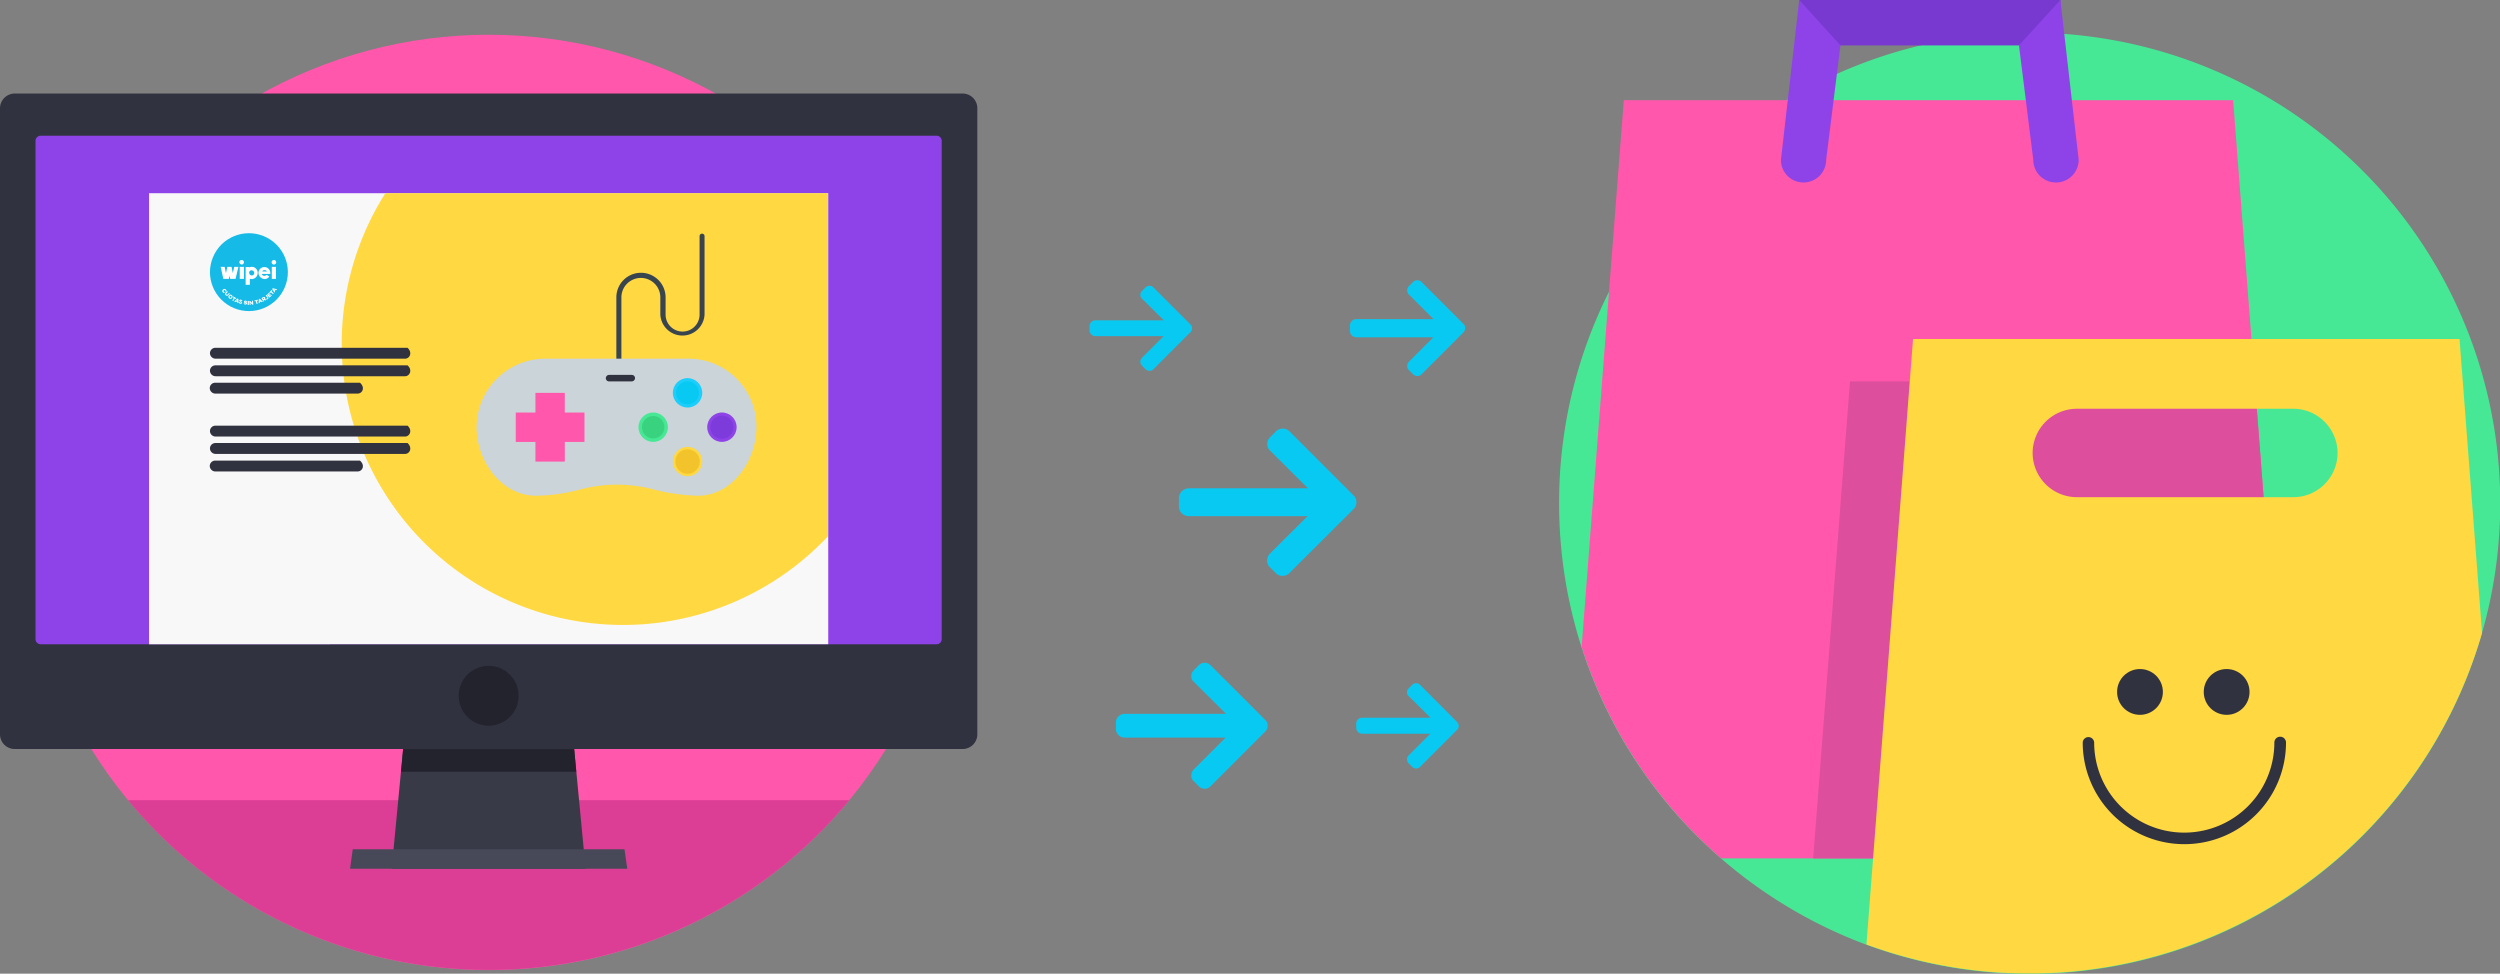 <svg id="img_dashboard_banner" xmlns="http://www.w3.org/2000/svg" viewBox="0 0 163.978 63.866"><rect x="0" y="0" width="163.978" height="63.866" fill="#808080" stroke="none"/><defs><style>.cls-1{fill:#ff57ab}.cls-3{fill:#31323f}.cls-4{fill:#8e43e8}.cls-6{fill:#ffd842}.cls-8{fill:#22232d}.cls-11{fill:#fff}.cls-12{fill:#46e895}.cls-15{fill:#08c9f2}</style></defs><g id="Group_188" data-name="Group 188" transform="translate(0 2.279)"><circle id="Ellipse_150" data-name="Ellipse 150" class="cls-1" cx="30.675" cy="30.675" r="30.675" transform="translate(1.377)"/><path id="Path_415" data-name="Path 415" d="M67.1 419.2a30.692 30.692 0 0047.3 0z" transform="translate(-58.699 -368.994)" fill="#db3e94"/><path id="Path_416" data-name="Path 416" class="cls-3" d="M63.14 91.994H.964A.964.964 0 010 91.03V49.964A.973.973 0 01.964 49H63.14a.964.964 0 01.964.964V91.03a.964.964 0 01-.964.964z" transform="translate(0 -45.144)"/><path id="Path_417" data-name="Path 417" class="cls-4" d="M77.708 104.454h-58.77a.337.337 0 01-.338-.338V71.438a.337.337 0 01.338-.338H77.7a.337.337 0 01.338.338v32.69a.331.331 0 01-.33.326z" transform="translate(-16.271 -64.477)"/><path id="Rectangle_58" data-name="Rectangle 58" transform="translate(9.778 10.392)" fill="#f8f8f8" d="M0 0h44.547v29.585H0z"/><path id="Path_418" data-name="Path 418" class="cls-6" d="M210.914 101.2h-29.047a18.448 18.448 0 0029.033 22.5v-22.5z" transform="translate(-156.589 -90.808)"/><path id="Path_419" data-name="Path 419" d="M205.951 392.4h11.218l.751 7.85H205.2z" transform="translate(-179.509 -345.549)" fill="#393a47"/><circle id="Ellipse_151" data-name="Ellipse 151" class="cls-8" cx="1.966" cy="1.966" r="1.966" transform="translate(30.086 41.392)"/><g id="Group_184" data-name="Group 184" transform="translate(13.759 20.533)"><path id="Path_420" data-name="Path 420" class="cls-3" d="M122.791 182.914h-12.42a.37.37 0 01-.376-.338.356.356 0 01.351-.376h12.608c.346.326.137.714-.163.714z" transform="translate(-109.982 -182.2)"/><path id="Path_421" data-name="Path 421" class="cls-3" d="M122.791 192.114h-12.42a.37.37 0 01-.376-.338.356.356 0 01.351-.376h12.608c.346.313.137.714-.163.714z" transform="translate(-109.982 -190.248)"/><path id="Path_422" data-name="Path 422" class="cls-3" d="M119.586 201.214h-9.315a.37.37 0 01-.376-.338.356.356 0 01.351-.376h9.5c.366.326.154.714-.16.714z" transform="translate(-109.895 -198.209)"/></g><g id="Group_185" data-name="Group 185" transform="translate(13.759 25.641)"><path id="Path_423" data-name="Path 423" class="cls-3" d="M122.791 223.714h-12.42a.37.37 0 01-.376-.338.356.356 0 01.351-.376h12.608c.346.313.137.714-.163.714z" transform="translate(-109.982 -223)"/><path id="Path_424" data-name="Path 424" class="cls-3" d="M122.791 232.814h-12.42a.37.37 0 01-.376-.338.356.356 0 01.351-.376h12.608c.346.326.137.714-.163.714z" transform="translate(-109.982 -230.961)"/><path id="Path_425" data-name="Path 425" class="cls-3" d="M119.586 242.014h-9.315a.37.37 0 01-.376-.338.356.356 0 01.351-.376h9.5c.366.326.154.714-.16.714z" transform="translate(-109.895 -239.009)"/></g><path id="Path_426" data-name="Path 426" class="cls-8" d="M221.594 393.89l-.138-1.49h-11.218l-.138 1.49z" transform="translate(-183.795 -345.549)"/><path id="Path_427" data-name="Path 427" d="M183.4 446.177h18.179l-.179-1.277h-17.825z" transform="translate(-160.438 -391.476)" fill="#474959"/><g id="Group_187" data-name="Group 187" transform="translate(12.99 12.234)"><circle id="Ellipse_152" data-name="Ellipse 152" cx="2.554" cy="2.554" r="2.554" transform="rotate(-67.5 3.532 2.36)" fill="#16bae7"/><g id="Group_186" data-name="Group 186" transform="translate(1.483 2.54)"><path id="Path_428" data-name="Path 428" class="cls-11" d="M122.9 156.4l-.2.2.075.025.038-.038.088.038v.05l.075.025v-.275zm-.013.163l-.05-.025.05-.05z" transform="translate(-121.811 -153.871)"/><path id="Path_429" data-name="Path 429" class="cls-11" d="M121.925 155.463l.038-.05-.2-.113-.025.05.063.038-.1.175.063.038.1-.175z" transform="translate(-120.936 -152.909)"/><path id="Path_430" data-name="Path 430" class="cls-11" d="M118.129 152.625l-.1.1a.053.053 0 01-.075-.075l.1-.1-.05-.05-.1.1a.1.1 0 000 .163.112.112 0 00.175 0l.1-.1z" transform="translate(-117.578 -150.459)"/><path id="Path_431" data-name="Path 431" class="cls-11" d="M116.4 140.213l-.088-.413h-.275l-.088.413-.088-.413h-.261l.175.789h.363l.038-.213.05.213h.351l.188-.789h-.275z" transform="translate(-115.6 -139.349)"/><path id="Path_432" data-name="Path 432" class="cls-11" d="M127.713 157.558c0-.013.013-.013.025-.013a.069.069 0 01.063.038l.038-.05a.252.252 0 00-.1-.05.091.091 0 00-.113.075c0 .05.038.075.088.088s.038.012.038.025c0 .013-.013.013-.025.013a.089.089 0 01-.075-.038l-.05.038a.136.136 0 00.113.05.086.086 0 00.113-.075c0-.05-.025-.075-.088-.088-.025.013-.038 0-.025-.013z" transform="translate(-126.098 -154.816)"/><path id="Rectangle_59" data-name="Rectangle 59" class="cls-11" transform="rotate(-88.928 2.387 .572)" d="M0 0h.263v.075H0z"/><path id="Path_433" data-name="Path 433" class="cls-11" d="M125.113 157.052c0-.013.013-.013.025-.013a.106.106 0 01.063.038l.05-.038a.225.225 0 00-.088-.063c-.063-.013-.1.013-.113.05-.013.05.025.075.075.1s.038.025.038.038c0 .013-.013.013-.038.013a.262.262 0 01-.075-.05l-.05.038a.2.2 0 00.1.075c.063.012.113 0 .125-.05.013-.05-.013-.075-.075-.1q-.038-.019-.038-.038z" transform="translate(-123.823 -154.373)"/><path id="Rectangle_60" data-name="Rectangle 60" class="cls-11" transform="translate(3.355 .451)" d="M0 0h.275v.789H0z"/><path id="Path_434" data-name="Path 434" class="cls-11" d="M142.45 136.5a.15.15 0 10-.15-.15.152.152 0 00.15.15z" transform="translate(-138.957 -136.2)"/><path id="Path_435" data-name="Path 435" class="cls-11" d="M128.963 140.576a.445.445 0 00.125.025.4.4 0 00.4-.4v-.063a.408.408 0 00-.275-.326.386.386 0 00-.125-.013h-.025a.485.485 0 00-.125.038v-.025h-.238v1.164h.275v-.4zm-.025-.451a.163.163 0 01.15-.1.191.191 0 01.15.088.181.181 0 01.025.088.163.163 0 01-.326 0 .08.08 0 01.001-.075z" transform="translate(-127.06 -139.349)"/><path id="Rectangle_61" data-name="Rectangle 61" class="cls-11" transform="translate(1.252 .451)" d="M0 0h.275v.789H0z"/><path id="Path_436" data-name="Path 436" class="cls-11" d="M116.547 151.534a.062.062 0 01.013-.088.053.053 0 01.088.013.113.113 0 01.013.063l.063.013a.124.124 0 00-.025-.125.127.127 0 00-.188-.025.127.127 0 00-.025.188.118.118 0 00.113.05v-.063c-.015-.001-.027-.001-.052-.026z" transform="translate(-116.346 -149.456)"/><path id="Path_437" data-name="Path 437" class="cls-11" d="M125.55 136.5a.15.15 0 10-.15-.15.173.173 0 00.15.15z" transform="translate(-124.173 -136.2)"/><path id="Path_438" data-name="Path 438" class="cls-11" d="M119.872 154.384a.126.126 0 00-.188.025.127.127 0 00.025.188.126.126 0 00.188-.025.128.128 0 00-.025-.188zm-.025.15a.062.062 0 01-.088.013.076.076 0 01-.013-.1.062.062 0 01.088-.013.1.1 0 01.013.1z" transform="translate(-119.146 -152.08)"/><path id="Path_439" data-name="Path 439" class="cls-11" d="M141.3 151.938l-.05-.038-.15.163.05.05.05-.063.138.125.05-.05-.138-.125z" transform="translate(-137.907 -149.934)"/><path id="Path_440" data-name="Path 440" class="cls-11" d="M135.513 156.525l-.013.275.075-.025v-.05l.088-.038.038.038.075-.025-.2-.2zm.063.15v-.075l.05.063z" transform="translate(-133.008 -153.958)"/><path id="Path_441" data-name="Path 441" class="cls-11" d="M139.988 153.538l-.025-.038.088-.075-.038-.05-.088.088-.025-.038.1-.088-.038-.038-.163.138.175.188.15-.138-.038-.05z" transform="translate(-136.77 -151.159)"/><path id="Path_442" data-name="Path 442" class="cls-11" d="M137.238 155.6c-.013-.025-.025-.038-.05-.038s-.05 0-.088.013l-.1.063.125.225.063-.038-.038-.063.025-.013.088.038.075-.038-.1-.05a.137.137 0 000-.099zm-.088.088l-.038.025-.025-.05.038-.025c.025-.013.038-.013.05.013.013.013 0 .025-.025.038z" transform="translate(-134.321 -153.135)"/><path id="Path_443" data-name="Path 443" class="cls-11" d="M142.638 151l-.038.05.15.238.038-.063-.025-.038.063-.075.05.013.038-.063zm.088.138l-.038-.063.075.013z" transform="translate(-139.22 -149.147)"/><path id="Path_444" data-name="Path 444" class="cls-11" d="M139.263 154.5l-.063.038.1.138c.013.025.013.038 0 .05s-.025.013-.05 0l-.013.063a.1.1 0 00.1-.013.069.069 0 00.038-.063.092.092 0 00-.025-.075z" transform="translate(-136.245 -152.209)"/><path id="Path_445" data-name="Path 445" class="cls-11" d="M133.525 157l-.225.05.025.063.063-.025.05.188.075-.013-.05-.188.075-.025z" transform="translate(-131.084 -154.396)"/><path id="Path_446" data-name="Path 446" class="cls-11" d="M130.775 157.513l.012.138-.125-.125h-.062l.025.25h.063l-.012-.138.125.125h.063l-.025-.263z" transform="translate(-128.722 -154.833)"/><path id="Path_447" data-name="Path 447" class="cls-11" d="M135.8 140.6a.374.374 0 00.313-.163l-.15-.1-.025-.013a.207.207 0 01-.15.063.177.177 0 01-.175-.125h.563v-.062a.388.388 0 10-.776 0 .421.421 0 00.4.4zm0-.588a.214.214 0 01.163.088h-.313a.152.152 0 01.15-.087z" transform="translate(-132.921 -139.349)"/></g></g></g><g id="Group_193" data-name="Group 193" transform="translate(102.265)"><path id="Path_448" data-name="Path 448" class="cls-12" d="M816.8 47.962a30.775 30.775 0 0010.617 23.3 31.155 31.155 0 009.528 5.659 30.87 30.87 0 10-5.245-55.376 30.758 30.758 0 00-14.9 26.418z" transform="translate(-816.8 -14.959)"/><path id="Path_449" data-name="Path 449" class="cls-1" d="M875.15 102.23h-37.4a30.877 30.877 0 01-9.15-13.872l1.791-23.25.976-12.608h39.965l1.415 18.442z" transform="translate(-827.123 -45.927)"/><path id="Path_450" data-name="Path 450" d="M981.263 231.088H949.9l2.416-31.288h26.543z" transform="translate(-933.236 -174.785)" fill="#dd4e9d"/><g id="Group_189" data-name="Group 189" transform="translate(14.548)"><path id="Rectangle_62" data-name="Rectangle 62" transform="rotate(-90 2.091 .889)" fill="#7839d1" d="M0 0h2.98v17.128H0z"/><path id="Path_451" data-name="Path 451" class="cls-4" d="M1060.129 11.969a1.485 1.485 0 01-1.49-1.49l-.939-7.5L1060.417 0l1.2 10.479a1.485 1.485 0 01-1.488 1.49z" transform="translate(-1042.087)"/><path id="Path_452" data-name="Path 452" class="cls-4" d="M934.476 11.969a1.485 1.485 0 001.49-1.49l.939-7.5L934.2 0 933 10.479a1.475 1.475 0 001.476 1.49z" transform="translate(-932.999)"/></g><path id="Path_453" data-name="Path 453" class="cls-6" d="M1016.7 177.6h-35.845l-3.055 39.714a30.913 30.913 0 0040.378-20.433zm-8 7.475a2.907 2.907 0 01-2.9 2.9h-14.2a2.907 2.907 0 01-2.9-2.9 2.907 2.907 0 012.9-2.9h14.2a2.907 2.907 0 012.9 2.9z" transform="translate(-957.642 -155.364)"/><g id="Group_192" data-name="Group 192" transform="translate(31.426 39.113)"><g id="Group_191" data-name="Group 191"><circle id="Ellipse_153" data-name="Ellipse 153" class="cls-6" cx="9.578" cy="9.578" r="9.578"/><g id="Group_190" data-name="Group 190" transform="translate(2.917 4.77)"><path id="Path_454" data-name="Path 454" class="cls-3" d="M1103.669 386.441a5.909 5.909 0 11-11.819 0 .376.376 0 00-.751 0 6.667 6.667 0 0013.334 0 .382.382 0 00-.764 0z" transform="translate(-1091.099 -381.621)"/><circle id="Ellipse_154" data-name="Ellipse 154" class="cls-3" cx="1.502" cy="1.502" r="1.502" transform="translate(2.254)"/><circle id="Ellipse_155" data-name="Ellipse 155" class="cls-3" cx="1.502" cy="1.502" r="1.502" transform="translate(7.938)"/></g></g></g></g><g id="Group_195" data-name="Group 195" transform="translate(77.325 28.108)"><g id="Group_194" data-name="Group 194"><path id="Path_455" data-name="Path 455" class="cls-15" d="M618.251 230.247h7.788l-2.466 2.454a.635.635 0 00-.188.451.615.615 0 00.188.451l.375.376a.635.635 0 00.9 0l4.207-4.194a.615.615 0 00.188-.451.6.6 0 00-.188-.451l-4.194-4.194a.635.635 0 00-.9 0l-.375.376a.615.615 0 00-.188.451.568.568 0 00.188.438l2.479 2.466h-7.813a.663.663 0 00-.651.651v.538a.644.644 0 00.65.638z" transform="translate(-617.6 -224.5)"/></g></g><g id="Group_197" data-name="Group 197" transform="translate(88.543 18.38)"><g id="Group_196" data-name="Group 196"><path id="Path_456" data-name="Path 456" class="cls-15" d="M707.626 150.544h5.046l-1.59 1.59a.432.432 0 00-.125.288.363.363 0 00.125.288l.25.25a.408.408 0 00.288.125.363.363 0 00.288-.125l2.729-2.729a.432.432 0 00.125-.288.363.363 0 00-.125-.288l-2.729-2.729a.408.408 0 00-.288-.125.363.363 0 00-.288.125l-.25.25a.408.408 0 00-.125.288.363.363 0 00.125.288l1.6 1.6h-5.071a.428.428 0 00-.413.426v.351a.428.428 0 00.428.415z" transform="translate(-707.2 -146.8)"/></g></g><g id="Group_199" data-name="Group 199" transform="translate(73.193 43.47)"><g id="Group_198" data-name="Group 198"><path id="Path_457" data-name="Path 457" class="cls-15" d="M585.163 352.108h6.637l-2.091 2.091a.549.549 0 00-.163.388.5.5 0 00.163.388l.325.326a.549.549 0 00.388.163.5.5 0 00.388-.163l3.581-3.581a.55.55 0 00.163-.388.5.5 0 00-.163-.388l-3.581-3.581a.544.544 0 00-.776 0l-.325.326a.549.549 0 00-.163.388.476.476 0 00.163.376l2.116 2.1h-6.673a.567.567 0 00-.551.563v.463a.563.563 0 00.562.529z" transform="translate(-584.6 -347.2)"/></g></g><g id="Group_201" data-name="Group 201" transform="translate(71.465 18.743)"><g id="Group_200" data-name="Group 200"><path id="Path_458" data-name="Path 458" class="cls-15" d="M571.188 153.005h4.47l-1.415 1.415a.363.363 0 000 .526l.225.225a.363.363 0 00.526 0l2.416-2.416a.363.363 0 000-.526l-2.416-2.416a.363.363 0 00-.526 0l-.225.225a.341.341 0 00-.113.263.315.315 0 00.113.25l1.427 1.415h-4.495a.385.385 0 00-.376.376v.313a.384.384 0 00.389.35z" transform="translate(-570.8 -149.7)"/></g></g><g id="Group_203" data-name="Group 203" transform="translate(88.956 44.81)"><g id="Group_202" data-name="Group 202"><path id="Path_459" data-name="Path 459" class="cls-15" d="M710.888 361.218h4.47l-1.415 1.415a.363.363 0 000 .526l.225.225a.363.363 0 00.526 0l2.416-2.416a.363.363 0 000-.526l-2.416-2.429a.363.363 0 00-.526 0l-.225.225a.341.341 0 00-.113.263.315.315 0 00.113.25l1.427 1.415h-4.495a.385.385 0 00-.376.376v.313a.4.4 0 00.389.363z" transform="translate(-710.5 -357.9)"/></g></g><g id="Group_217" data-name="Group 217" transform="translate(31.25 15.325)"><g id="Group_204" data-name="Group 204" transform="translate(9.177)"><path id="Path_460" data-name="Path 460" d="M323.063 130.764a.166.166 0 01-.163-.163v-4.019a1.615 1.615 0 113.23 0v1.127a1.114 1.114 0 102.229 0v-5.146a.163.163 0 01.326 0v5.146a1.452 1.452 0 01-2.9 0v-1.127a1.277 1.277 0 10-2.554 0v4.018a.166.166 0 01-.168.164z" transform="translate(-322.9 -122.4)" fill="#38454f"/></g><g id="Group_205" data-name="Group 205" transform="translate(0 8.201)"><path id="Path_461" data-name="Path 461" d="M264.174 196.89a12.717 12.717 0 01-3-.426 9.37 9.37 0 00-4.708 0 11.769 11.769 0 01-3 .426c-2.2-.025-3.856-2.241-3.856-4.495a4.507 4.507 0 014.495-4.495h9.428a4.454 4.454 0 014.432 4.495c-.01 2.253-1.6 4.457-3.791 4.495z" transform="translate(-249.6 -187.9)" fill="#cbd4d8"/></g><g id="Group_207" data-name="Group 207" transform="translate(8.489 9.265)"><g id="Group_206" data-name="Group 206"><path id="Path_462" data-name="Path 462" class="cls-3" d="M319.1 196.826h-1.49a.211.211 0 01-.213-.213.219.219 0 01.213-.213h1.49a.211.211 0 01.213.213.219.219 0 01-.213.213z" transform="translate(-317.4 -196.4)"/></g></g><g id="Group_208" data-name="Group 208" transform="translate(10.63 11.731)"><circle id="Ellipse_156" data-name="Ellipse 156" class="cls-12" cx=".964" cy=".964" r=".964"/></g><g id="Group_209" data-name="Group 209" transform="translate(10.855 11.957)"><circle id="Ellipse_157" data-name="Ellipse 157" cx=".739" cy=".739" r=".739" fill="#39d37f"/></g><g id="Group_210" data-name="Group 210" transform="translate(15.137 11.731)"><circle id="Ellipse_158" data-name="Ellipse 158" class="cls-4" cx=".964" cy=".964" r=".964"/></g><g id="Group_211" data-name="Group 211" transform="translate(15.337 11.932)"><circle id="Ellipse_159" data-name="Ellipse 159" cx=".764" cy=".764" r=".764" fill="#7d3bdb"/></g><g id="Group_212" data-name="Group 212" transform="translate(12.883 13.985)"><circle id="Ellipse_160" data-name="Ellipse 160" class="cls-6" cx=".964" cy=".964" r=".964"/></g><g id="Group_213" data-name="Group 213" transform="translate(13.046 14.148)"><circle id="Ellipse_161" data-name="Ellipse 161" cx=".801" cy=".801" r=".801" fill="#f2c32a"/></g><g id="Group_214" data-name="Group 214" transform="translate(12.883 9.478)"><circle id="Ellipse_162" data-name="Ellipse 162" cx=".964" cy=".964" r=".964" fill="#1bcefc"/></g><g id="Group_215" data-name="Group 215" transform="translate(13.096 9.691)"><circle id="Ellipse_163" data-name="Ellipse 163" class="cls-15" cx=".751" cy=".751" r=".751"/></g><g id="Group_216" data-name="Group 216" transform="translate(2.579 10.442)"><path id="Path_463" data-name="Path 463" class="cls-1" d="M274.707 207.09h-1.29v-1.29h-1.927v1.29h-1.29v1.928h1.29v1.29h1.928v-1.29h1.29z" transform="translate(-270.2 -205.8)"/></g></g></svg>